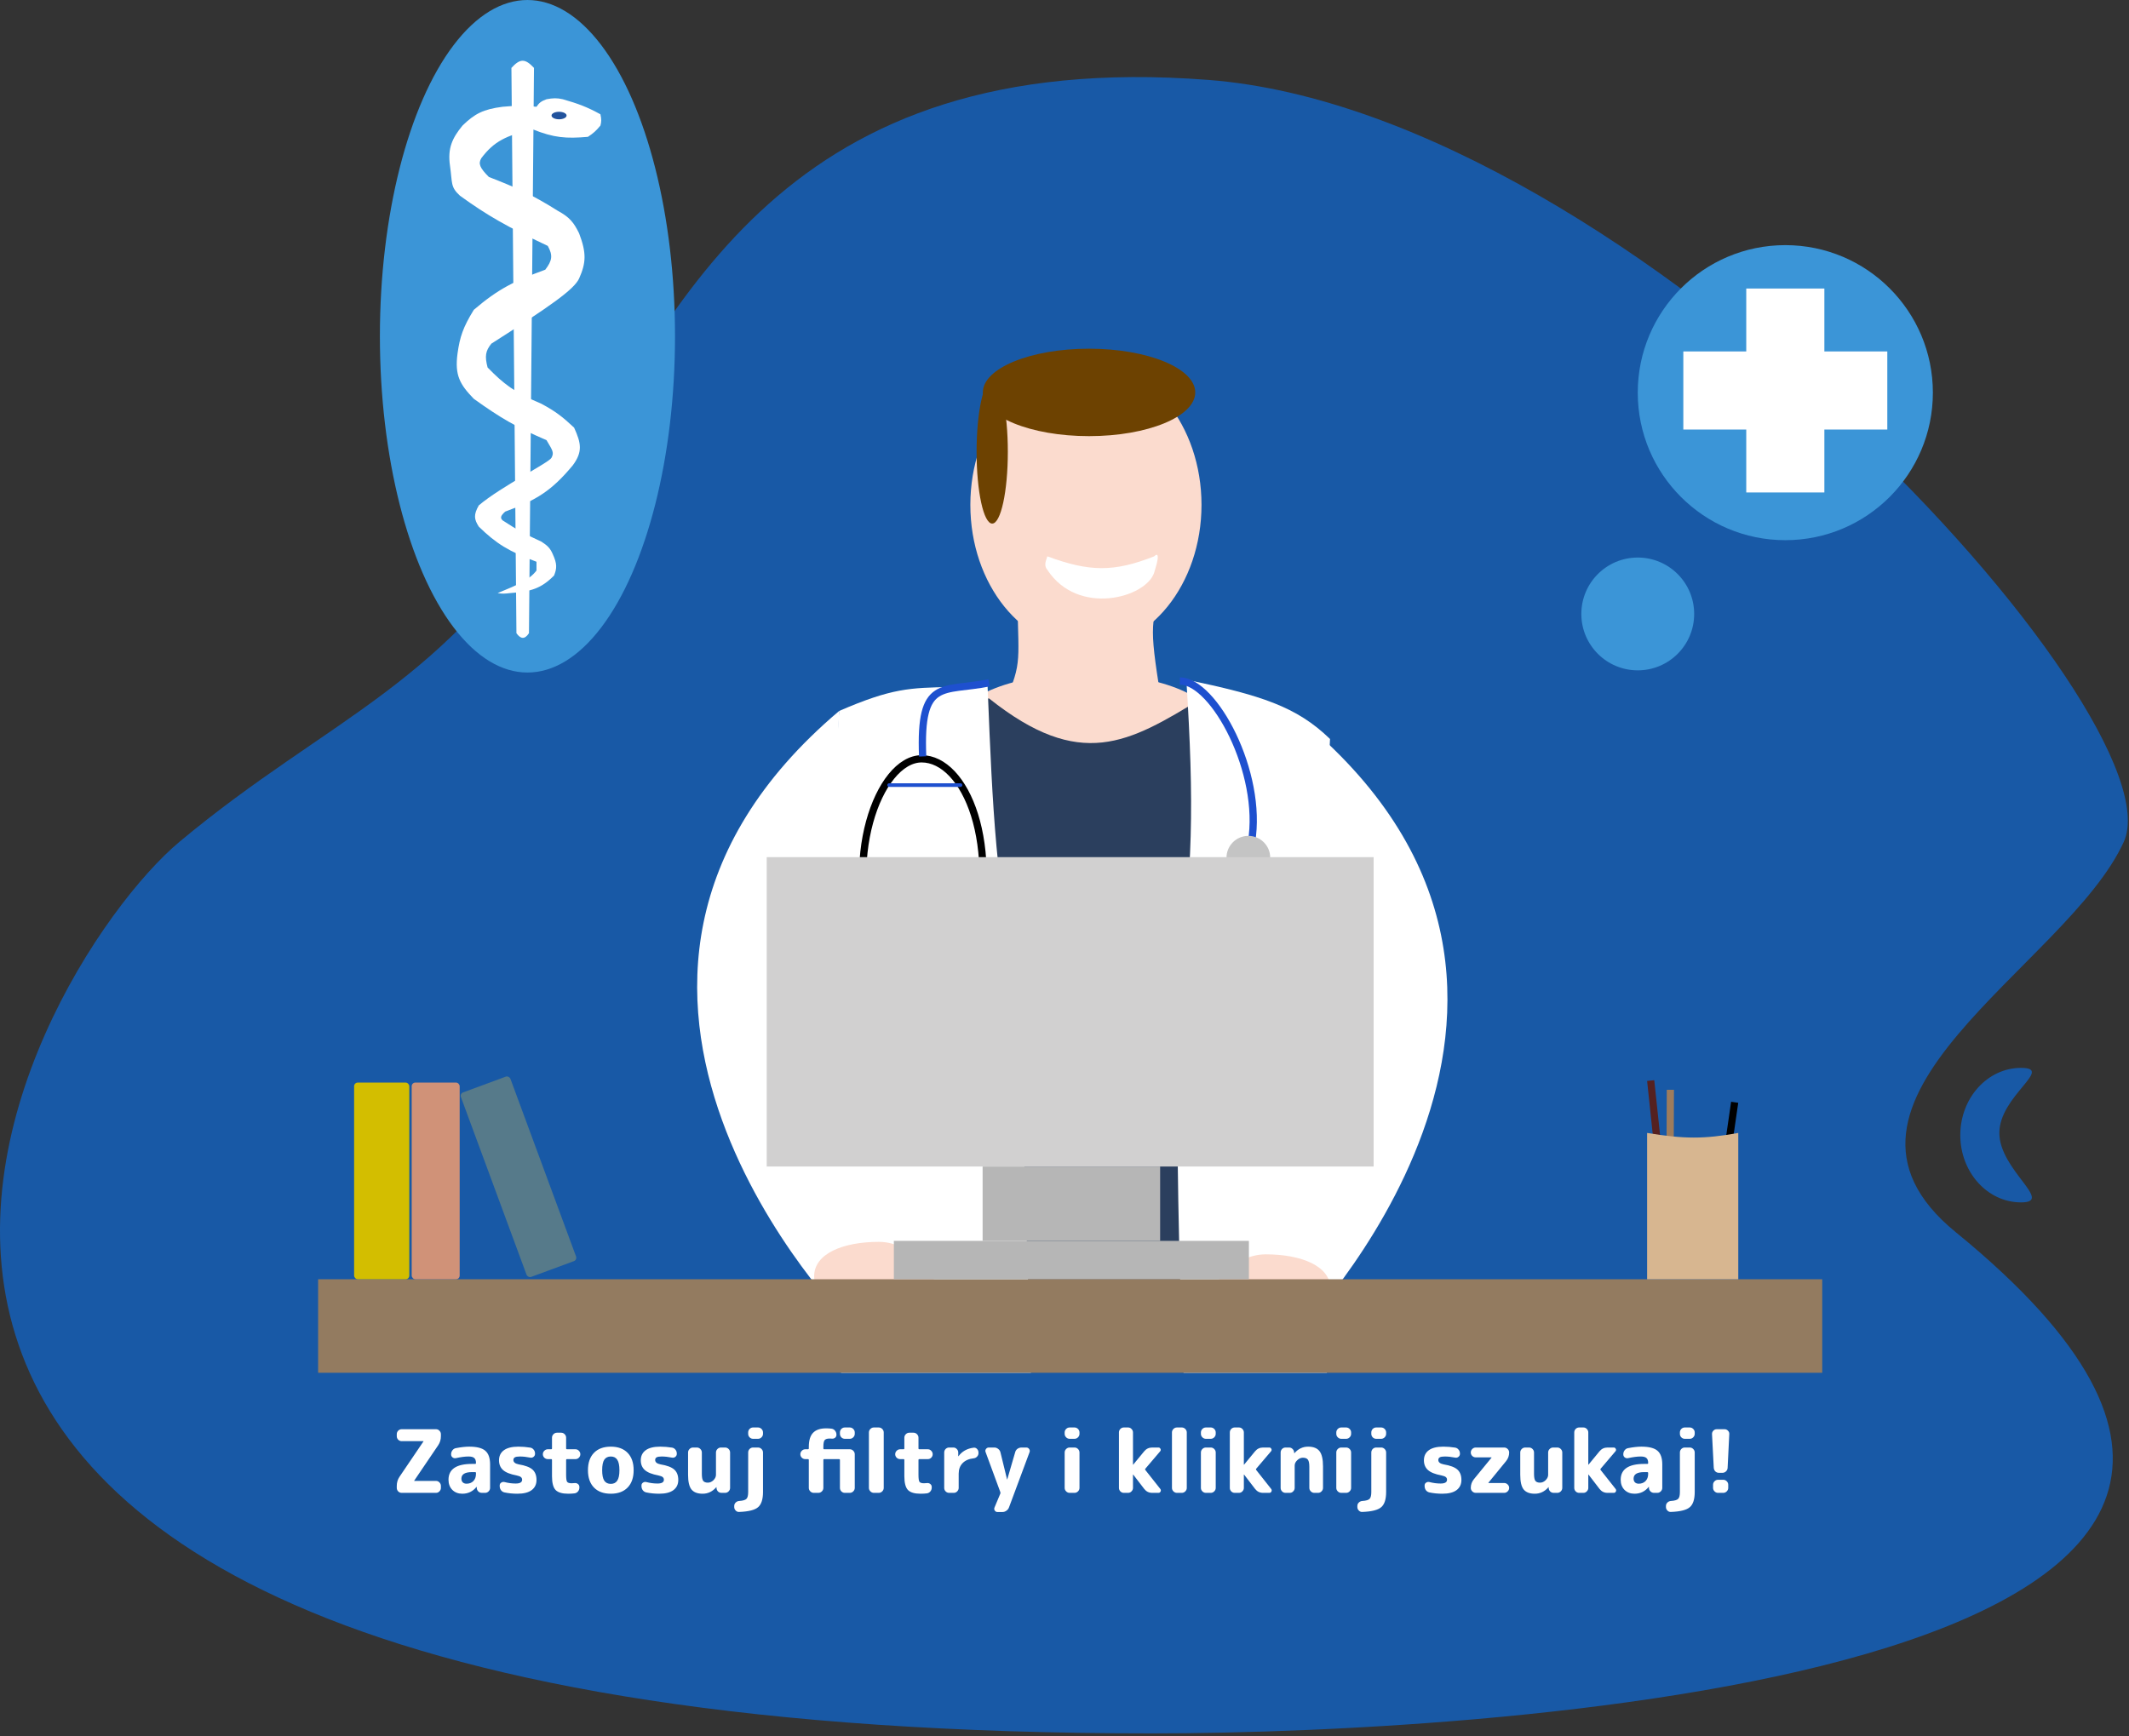 <svg width="586" height="478" viewBox="0 0 586 478" fill="none" xmlns="http://www.w3.org/2000/svg">
<rect x="0" y="0" width="586" height="478" fill="#333333" stroke="none"/>
<path d="M584.578 231.743C569.092 265.985 493.866 302.979 538.332 339.249C686.366 460.001 414.29 477.224 316.996 477.224C-118.635 477.224 7.768 266.485 49.416 231.743C91.064 197 123.063 189.001 154.564 136.5C186.065 84 215.564 13.001 332.564 22C449.564 31 600.064 197.5 584.578 231.743Z" fill="#1859A6"/>
<path d="M550.315 311.918C550.315 322.144 565.525 331.031 556.288 331.031C547.052 331.031 539.564 322.742 539.564 312.516C539.564 302.29 547.052 294 556.288 294C565.525 294 550.315 301.692 550.315 311.918Z" fill="#1859A6"/>
<ellipse cx="145.179" cy="92.578" rx="40.615" ry="92.578" fill="#3B95D7"/>
<path d="M140.766 18.693C143.155 16.083 144.518 16.052 146.978 18.694L145.597 174.326C144.393 176.17 143.255 175.884 142.146 174.326L140.766 18.693Z" fill="white"/>
<path d="M150.428 27.322C152.227 26.995 153.217 26.94 154.914 27.322C159.224 28.573 161.537 29.42 165.267 31.463C165.573 32.889 165.547 33.547 165.267 34.569C164.045 36.056 163.278 36.713 161.816 37.675C155.803 38.194 152.467 37.948 146.632 35.604C139.371 37.303 136.034 38.847 132.484 43.541C131.606 45.038 132.002 46.161 134.554 48.718C142.16 51.698 146.38 53.524 153.534 58.035C156.768 59.789 157.928 61.235 159.4 64.246C161.432 69.614 161.348 72.309 159.4 76.669C157.987 79.724 151.553 84.219 135.244 94.614C133.626 96.626 133.394 98.06 134.209 101.17C138.613 105.674 141.53 108.007 149.048 111.178C152.924 113.261 154.841 114.755 158.02 117.734C159.982 122.05 160.403 124.382 157.675 128.087C151.894 135.056 147.703 137.701 139.04 140.855C137.76 142.033 137.637 142.594 138.35 143.27C142.403 145.939 144.765 147.164 149.048 149.137C150.68 150.205 151.437 150.909 152.154 152.587C153.348 155.205 153.311 156.45 152.499 158.454C148.97 162 146.194 162.873 140.421 163.285C138.962 163.455 138.225 163.515 136.97 163.285C142.63 160.964 145.694 159.657 147.667 157.074V154.658C140.072 151.817 136.608 149.694 131.794 144.996C130.504 142.987 130.297 141.747 131.794 139.129C138.017 133.87 151.118 127.396 151.808 126.016C152.499 124.636 152.236 124.196 150.428 121.185C141.955 117.532 137.628 114.974 130.413 109.797C126.613 105.869 125.135 103.375 125.927 97.374C126.565 92.72 127.469 90.08 130.413 85.296C137.164 79.521 141.623 77.343 150.083 74.254C152.005 71.733 152.217 70.299 150.773 67.697C139.512 62.392 134.183 59.363 126.617 53.894C123.93 51.442 124.547 50.443 123.857 45.612C123.167 40.781 124.498 37.989 127.308 34.569C130.665 31.303 133.017 30.081 138.35 29.393C142.036 29.067 144.084 29.01 147.667 29.393C148.364 28.347 148.928 27.869 150.428 27.322Z" fill="white"/>
<ellipse cx="153.879" cy="31.809" rx="2.071" ry="1.035" fill="#22539D"/>
<circle cx="491.402" cy="108.103" r="40.615" fill="#3B95D7"/>
<rect x="480.65" y="79.435" width="21.502" height="56.144" fill="white"/>
<rect x="519.474" y="96.756" width="21.502" height="56.144" transform="rotate(90 519.474 96.756)" fill="white"/>
<circle cx="450.787" cy="169.026" r="15.529" fill="#3B95D7"/>
<path d="M110.555 411C110.187 411 109.867 410.864 109.595 410.592C109.339 410.32 109.211 410 109.211 409.632V409.08C109.211 408.152 109.459 407.32 109.955 406.584L116.555 396.84V396.816L116.579 396.792C116.579 396.776 116.571 396.768 116.555 396.768H110.555C110.187 396.768 109.867 396.632 109.595 396.36C109.339 396.088 109.211 395.768 109.211 395.4V394.848C109.211 394.48 109.339 394.16 109.595 393.888C109.867 393.616 110.187 393.48 110.555 393.48H120.011C120.379 393.48 120.691 393.616 120.947 393.888C121.219 394.16 121.355 394.48 121.355 394.848V395.4C121.355 396.328 121.107 397.16 120.611 397.896L114.011 407.64V407.664L113.987 407.688C113.987 407.704 113.995 407.712 114.011 407.712H120.011C120.379 407.712 120.691 407.848 120.947 408.12C121.219 408.392 121.355 408.712 121.355 409.08V409.632C121.355 410 121.219 410.32 120.947 410.592C120.691 410.864 120.379 411 120.011 411H110.555ZM129.927 405.288C127.975 405.288 126.999 405.888 126.999 407.088C126.999 407.52 127.127 407.864 127.383 408.12C127.639 408.36 127.983 408.48 128.415 408.48C129.183 408.48 129.807 408.24 130.287 407.76C130.767 407.264 131.007 406.608 131.007 405.792V405.504C131.007 405.36 130.935 405.288 130.791 405.288H129.927ZM127.239 411.24C126.135 411.24 125.223 410.888 124.503 410.184C123.799 409.464 123.447 408.536 123.447 407.4C123.447 404.488 125.607 403.032 129.927 403.032H130.791C130.935 403.032 131.007 402.968 131.007 402.84V402.72C131.007 402.112 130.847 401.672 130.527 401.4C130.223 401.128 129.703 400.992 128.967 400.992C127.991 400.992 126.823 401.144 125.463 401.448C125.127 401.512 124.823 401.44 124.551 401.232C124.295 401.024 124.167 400.752 124.167 400.416V400.368C124.167 399.968 124.287 399.608 124.527 399.288C124.783 398.952 125.103 398.752 125.487 398.688C126.895 398.416 128.111 398.28 129.135 398.28C131.231 398.28 132.711 398.656 133.575 399.408C134.455 400.16 134.895 401.408 134.895 403.152V409.632C134.895 410 134.759 410.32 134.487 410.592C134.215 410.864 133.895 411 133.527 411H132.639C132.255 411 131.927 410.872 131.655 410.616C131.383 410.344 131.239 410.016 131.223 409.632V409.368C131.223 409.352 131.215 409.344 131.199 409.344C131.167 409.344 131.151 409.352 131.151 409.368C130.143 410.616 128.839 411.24 127.239 411.24ZM142.175 406.2C140.447 405.88 139.207 405.384 138.455 404.712C137.719 404.04 137.351 403.152 137.351 402.048C137.351 400.864 137.791 399.944 138.671 399.288C139.567 398.616 140.911 398.28 142.703 398.28C143.759 398.28 144.839 398.368 145.943 398.544C146.327 398.608 146.639 398.792 146.879 399.096C147.135 399.4 147.263 399.752 147.263 400.152V400.272C147.263 400.608 147.127 400.88 146.855 401.088C146.599 401.296 146.303 401.368 145.967 401.304C144.927 401.096 143.967 400.992 143.087 400.992C142.431 400.992 141.967 401.072 141.695 401.232C141.439 401.392 141.311 401.632 141.311 401.952C141.311 402.56 141.791 402.96 142.751 403.152C144.575 403.456 145.847 403.936 146.567 404.592C147.303 405.248 147.671 406.2 147.671 407.448C147.671 408.648 147.223 409.584 146.327 410.256C145.431 410.912 144.127 411.24 142.415 411.24C141.167 411.24 139.983 411.12 138.863 410.88C138.479 410.8 138.159 410.6 137.903 410.28C137.663 409.944 137.543 409.568 137.543 409.152V408.96C137.543 408.624 137.679 408.368 137.951 408.192C138.223 408 138.527 407.944 138.863 408.024C139.903 408.296 140.927 408.432 141.935 408.432C143.119 408.432 143.711 408.088 143.711 407.4C143.711 407.08 143.599 406.832 143.375 406.656C143.167 406.48 142.767 406.328 142.175 406.2ZM150.784 401.712C150.416 401.712 150.096 401.584 149.824 401.328C149.552 401.056 149.416 400.736 149.416 400.368C149.416 400 149.552 399.68 149.824 399.408C150.096 399.136 150.416 399 150.784 399H151.744C151.872 399 151.936 398.928 151.936 398.784V395.808C151.936 395.44 152.072 395.12 152.344 394.848C152.616 394.576 152.936 394.44 153.304 394.44H154.456C154.824 394.44 155.144 394.576 155.416 394.848C155.688 395.12 155.824 395.44 155.824 395.808V398.784C155.824 398.928 155.896 399 156.04 399H158.392C158.76 399 159.072 399.136 159.328 399.408C159.6 399.68 159.736 400 159.736 400.368C159.736 400.736 159.6 401.056 159.328 401.328C159.072 401.584 158.76 401.712 158.392 401.712H156.04C155.896 401.712 155.824 401.784 155.824 401.928V406.032C155.824 407.04 155.912 407.68 156.088 407.952C156.28 408.224 156.696 408.36 157.336 408.36C157.672 408.36 157.936 408.344 158.128 408.312C158.48 408.264 158.792 408.344 159.064 408.552C159.336 408.76 159.472 409.032 159.472 409.368V409.56C159.472 409.96 159.344 410.312 159.088 410.616C158.832 410.92 158.504 411.096 158.104 411.144C157.608 411.208 157.032 411.24 156.376 411.24C154.744 411.24 153.592 410.896 152.92 410.208C152.264 409.504 151.936 408.248 151.936 406.44V401.928C151.936 401.784 151.872 401.712 151.744 401.712H150.784ZM169.896 401.88C169.512 401.288 168.92 400.992 168.12 400.992C167.32 400.992 166.72 401.288 166.32 401.88C165.936 402.472 165.744 403.432 165.744 404.76C165.744 406.088 165.936 407.048 166.32 407.64C166.72 408.232 167.32 408.528 168.12 408.528C168.92 408.528 169.512 408.232 169.896 407.64C170.296 407.048 170.496 406.088 170.496 404.76C170.496 403.432 170.296 402.472 169.896 401.88ZM172.752 409.536C171.648 410.672 170.104 411.24 168.12 411.24C166.136 411.24 164.592 410.672 163.488 409.536C162.384 408.4 161.832 406.808 161.832 404.76C161.832 402.712 162.384 401.12 163.488 399.984C164.592 398.848 166.136 398.28 168.12 398.28C170.104 398.28 171.648 398.848 172.752 399.984C173.856 401.12 174.408 402.712 174.408 404.76C174.408 406.808 173.856 408.4 172.752 409.536ZM181.198 406.2C179.47 405.88 178.23 405.384 177.478 404.712C176.742 404.04 176.374 403.152 176.374 402.048C176.374 400.864 176.814 399.944 177.694 399.288C178.59 398.616 179.934 398.28 181.726 398.28C182.782 398.28 183.862 398.368 184.966 398.544C185.35 398.608 185.662 398.792 185.902 399.096C186.158 399.4 186.286 399.752 186.286 400.152V400.272C186.286 400.608 186.15 400.88 185.878 401.088C185.622 401.296 185.326 401.368 184.99 401.304C183.95 401.096 182.99 400.992 182.11 400.992C181.454 400.992 180.99 401.072 180.718 401.232C180.462 401.392 180.334 401.632 180.334 401.952C180.334 402.56 180.814 402.96 181.774 403.152C183.598 403.456 184.87 403.936 185.59 404.592C186.326 405.248 186.694 406.2 186.694 407.448C186.694 408.648 186.246 409.584 185.35 410.256C184.454 410.912 183.15 411.24 181.438 411.24C180.19 411.24 179.006 411.12 177.886 410.88C177.502 410.8 177.182 410.6 176.926 410.28C176.686 409.944 176.566 409.568 176.566 409.152V408.96C176.566 408.624 176.702 408.368 176.974 408.192C177.246 408 177.55 407.944 177.886 408.024C178.926 408.296 179.95 408.432 180.958 408.432C182.142 408.432 182.734 408.088 182.734 407.4C182.734 407.08 182.622 406.832 182.398 406.656C182.19 406.48 181.79 406.328 181.198 406.2ZM193.396 411.24C191.988 411.24 190.964 410.848 190.324 410.064C189.7 409.28 189.388 407.936 189.388 406.032V399.888C189.388 399.52 189.524 399.2 189.796 398.928C190.068 398.656 190.388 398.52 190.756 398.52H191.812C192.18 398.52 192.5 398.656 192.772 398.928C193.044 399.2 193.18 399.52 193.18 399.888V405.768C193.18 406.696 193.3 407.336 193.54 407.688C193.796 408.024 194.228 408.192 194.836 408.192C195.396 408.192 195.908 407.968 196.372 407.52C196.836 407.056 197.068 406.56 197.068 406.032V399.888C197.068 399.52 197.204 399.2 197.476 398.928C197.748 398.656 198.068 398.52 198.436 398.52H199.588C199.956 398.52 200.276 398.656 200.548 398.928C200.82 399.2 200.956 399.52 200.956 399.888V409.632C200.956 410 200.82 410.32 200.548 410.592C200.276 410.864 199.956 411 199.588 411H198.604C198.22 411 197.892 410.872 197.62 410.616C197.364 410.344 197.228 410.016 197.212 409.632V409.44C197.212 409.424 197.204 409.416 197.188 409.416L197.14 409.464C196.1 410.648 194.852 411.24 193.396 411.24ZM203.437 416.256C203.069 416.272 202.757 416.144 202.501 415.872C202.229 415.6 202.093 415.28 202.093 414.912V414.624C202.093 414.24 202.229 413.92 202.501 413.664C202.757 413.408 203.077 413.264 203.461 413.232C204.501 413.168 205.173 412.968 205.477 412.632C205.781 412.312 205.933 411.688 205.933 410.76V399.888C205.933 399.52 206.061 399.2 206.317 398.928C206.589 398.656 206.909 398.52 207.277 398.52H208.645C209.013 398.52 209.333 398.656 209.605 398.928C209.877 399.2 210.013 399.52 210.013 399.888V410.76C210.013 412.776 209.565 414.168 208.669 414.936C207.789 415.72 206.045 416.16 203.437 416.256ZM208.645 393C209.013 393 209.333 393.136 209.605 393.408C209.877 393.68 210.013 394 210.013 394.368V394.752C210.013 395.12 209.877 395.44 209.605 395.712C209.333 395.984 209.013 396.12 208.645 396.12H207.277C206.909 396.12 206.589 395.984 206.317 395.712C206.061 395.44 205.933 395.12 205.933 394.752V394.368C205.933 394 206.061 393.68 206.317 393.408C206.589 393.136 206.909 393 207.277 393H208.645ZM232.533 393H233.901C234.269 393 234.589 393.136 234.861 393.408C235.133 393.68 235.269 394 235.269 394.368V394.752C235.269 395.12 235.133 395.44 234.861 395.712C234.589 395.984 234.269 396.12 233.901 396.12H232.533C232.165 396.12 231.845 395.984 231.573 395.712C231.317 395.44 231.189 395.12 231.189 394.752V394.368C231.189 394 231.317 393.68 231.573 393.408C231.845 393.136 232.165 393 232.533 393ZM221.661 401.712C221.293 401.712 220.973 401.584 220.701 401.328C220.429 401.056 220.293 400.736 220.293 400.368C220.293 400 220.429 399.68 220.701 399.408C220.973 399.136 221.293 399 221.661 399H222.405C222.549 399 222.621 398.928 222.621 398.784V398.352C222.621 396.592 223.005 395.304 223.773 394.488C224.557 393.656 225.757 393.24 227.373 393.24C227.949 393.24 228.453 393.272 228.885 393.336C229.269 393.384 229.589 393.568 229.845 393.888C230.101 394.208 230.229 394.568 230.229 394.968V395.04C230.229 395.376 230.093 395.648 229.821 395.856C229.549 396.048 229.245 396.12 228.909 396.072C228.781 396.056 228.589 396.048 228.333 396.048C227.661 396.048 227.205 396.2 226.965 396.504C226.741 396.808 226.629 397.416 226.629 398.328V398.784C226.629 398.928 226.693 399 226.821 399H233.901C234.269 399 234.589 399.136 234.861 399.408C235.133 399.68 235.269 400 235.269 400.368V409.632C235.269 410 235.133 410.32 234.861 410.592C234.589 410.864 234.269 411 233.901 411H232.533C232.165 411 231.845 410.864 231.573 410.592C231.317 410.32 231.189 410 231.189 409.632V401.928C231.189 401.784 231.117 401.712 230.973 401.712H226.821C226.693 401.712 226.629 401.784 226.629 401.928V409.632C226.629 410 226.493 410.32 226.221 410.592C225.949 410.864 225.629 411 225.261 411H223.989C223.621 411 223.301 410.864 223.029 410.592C222.757 410.32 222.621 410 222.621 409.632V401.928C222.621 401.784 222.549 401.712 222.405 401.712H221.661ZM240.531 411C240.163 411 239.843 410.864 239.571 410.592C239.299 410.32 239.163 410 239.163 409.632V394.368C239.163 394 239.299 393.68 239.571 393.408C239.843 393.136 240.163 393 240.531 393H241.875C242.243 393 242.563 393.136 242.835 393.408C243.107 393.68 243.243 394 243.243 394.368V409.632C243.243 410 243.107 410.32 242.835 410.592C242.563 410.864 242.243 411 241.875 411H240.531ZM247.768 401.712C247.4 401.712 247.08 401.584 246.808 401.328C246.536 401.056 246.4 400.736 246.4 400.368C246.4 400 246.536 399.68 246.808 399.408C247.08 399.136 247.4 399 247.768 399H248.728C248.856 399 248.92 398.928 248.92 398.784V395.808C248.92 395.44 249.056 395.12 249.328 394.848C249.6 394.576 249.92 394.44 250.288 394.44H251.44C251.808 394.44 252.128 394.576 252.4 394.848C252.672 395.12 252.808 395.44 252.808 395.808V398.784C252.808 398.928 252.88 399 253.024 399H255.376C255.744 399 256.056 399.136 256.312 399.408C256.584 399.68 256.72 400 256.72 400.368C256.72 400.736 256.584 401.056 256.312 401.328C256.056 401.584 255.744 401.712 255.376 401.712H253.024C252.88 401.712 252.808 401.784 252.808 401.928V406.032C252.808 407.04 252.896 407.68 253.072 407.952C253.264 408.224 253.68 408.36 254.32 408.36C254.656 408.36 254.92 408.344 255.112 408.312C255.464 408.264 255.776 408.344 256.048 408.552C256.32 408.76 256.456 409.032 256.456 409.368V409.56C256.456 409.96 256.328 410.312 256.072 410.616C255.816 410.92 255.488 411.096 255.088 411.144C254.592 411.208 254.016 411.24 253.36 411.24C251.728 411.24 250.576 410.896 249.904 410.208C249.248 409.504 248.92 408.248 248.92 406.44V401.928C248.92 401.784 248.856 401.712 248.728 401.712H247.768ZM261.235 411C260.867 411 260.547 410.864 260.275 410.592C260.019 410.32 259.891 410 259.891 409.632V399.888C259.891 399.52 260.019 399.2 260.275 398.928C260.547 398.656 260.867 398.52 261.235 398.52H262.411C262.779 398.52 263.091 398.656 263.347 398.928C263.619 399.2 263.755 399.52 263.755 399.888V400.896C263.755 400.912 263.763 400.92 263.779 400.92C263.811 400.92 263.827 400.912 263.827 400.896C264.819 399.568 266.203 398.792 267.979 398.568C268.347 398.52 268.659 398.632 268.915 398.904C269.187 399.176 269.323 399.504 269.323 399.888V400.08C269.323 400.448 269.187 400.768 268.915 401.04C268.659 401.312 268.339 401.464 267.955 401.496C266.659 401.64 265.651 402.088 264.931 402.84C264.227 403.576 263.875 404.536 263.875 405.72V409.632C263.875 410 263.739 410.32 263.467 410.592C263.211 410.864 262.899 411 262.531 411H261.235ZM275.344 410.808L271.288 399.792C271.16 399.488 271.192 399.2 271.384 398.928C271.576 398.656 271.84 398.52 272.176 398.52H273.688C274.072 398.52 274.424 398.648 274.744 398.904C275.064 399.144 275.272 399.456 275.368 399.84L277.192 407.304C277.192 407.32 277.2 407.328 277.216 407.328C277.232 407.328 277.24 407.32 277.24 407.304L279.424 399.816C279.52 399.432 279.728 399.12 280.048 398.88C280.384 398.64 280.76 398.52 281.176 398.52H282.496C282.816 398.52 283.072 398.656 283.264 398.928C283.456 399.2 283.496 399.488 283.384 399.792L277.72 415.008C277.576 415.392 277.336 415.696 277 415.92C276.664 416.16 276.296 416.28 275.896 416.28H274.576C274.24 416.28 273.984 416.144 273.808 415.872C273.632 415.616 273.608 415.336 273.736 415.032L275.344 411.192C275.36 411.128 275.368 411.064 275.368 411C275.368 410.936 275.36 410.872 275.344 410.808ZM294.413 411C294.045 411 293.725 410.864 293.453 410.592C293.181 410.32 293.045 410 293.045 409.632V399.888C293.045 399.52 293.181 399.2 293.453 398.928C293.725 398.656 294.045 398.52 294.413 398.52H295.757C296.125 398.52 296.445 398.656 296.717 398.928C296.989 399.2 297.125 399.52 297.125 399.888V409.632C297.125 410 296.989 410.32 296.717 410.592C296.445 410.864 296.125 411 295.757 411H294.413ZM294.413 396.12C294.045 396.12 293.725 395.984 293.453 395.712C293.181 395.44 293.045 395.12 293.045 394.752V394.368C293.045 394 293.181 393.68 293.453 393.408C293.725 393.136 294.045 393 294.413 393H295.757C296.125 393 296.445 393.136 296.717 393.408C296.989 393.68 297.125 394 297.125 394.368V394.752C297.125 395.12 296.989 395.44 296.717 395.712C296.445 395.984 296.125 396.12 295.757 396.12H294.413ZM309.331 411C308.963 411 308.643 410.864 308.371 410.592C308.115 410.32 307.987 410 307.987 409.632V394.368C307.987 394 308.115 393.68 308.371 393.408C308.643 393.136 308.963 393 309.331 393H310.507C310.875 393 311.187 393.136 311.443 393.408C311.715 393.68 311.851 394 311.851 394.368V403.224C311.851 403.24 311.859 403.248 311.875 403.248L311.923 403.224L314.923 399.576C315.499 398.872 316.235 398.52 317.131 398.52H318.859C319.115 398.52 319.299 398.64 319.411 398.88C319.539 399.12 319.515 399.344 319.339 399.552L315.235 404.376C315.155 404.472 315.155 404.576 315.235 404.688L319.387 409.944C319.547 410.168 319.563 410.4 319.435 410.64C319.323 410.88 319.131 411 318.859 411H317.131C316.235 411 315.507 410.64 314.947 409.92L311.923 405.984C311.907 405.968 311.891 405.96 311.875 405.96C311.859 405.96 311.851 405.968 311.851 405.984V409.632C311.851 410 311.715 410.32 311.443 410.592C311.187 410.864 310.875 411 310.507 411H309.331ZM323.945 411C323.577 411 323.257 410.864 322.985 410.592C322.713 410.32 322.577 410 322.577 409.632V394.368C322.577 394 322.713 393.68 322.985 393.408C323.257 393.136 323.577 393 323.945 393H325.289C325.657 393 325.977 393.136 326.249 393.408C326.521 393.68 326.657 394 326.657 394.368V409.632C326.657 410 326.521 410.32 326.249 410.592C325.977 410.864 325.657 411 325.289 411H323.945ZM331.913 411C331.545 411 331.225 410.864 330.953 410.592C330.681 410.32 330.545 410 330.545 409.632V399.888C330.545 399.52 330.681 399.2 330.953 398.928C331.225 398.656 331.545 398.52 331.913 398.52H333.257C333.625 398.52 333.945 398.656 334.217 398.928C334.489 399.2 334.625 399.52 334.625 399.888V409.632C334.625 410 334.489 410.32 334.217 410.592C333.945 410.864 333.625 411 333.257 411H331.913ZM331.913 396.12C331.545 396.12 331.225 395.984 330.953 395.712C330.681 395.44 330.545 395.12 330.545 394.752V394.368C330.545 394 330.681 393.68 330.953 393.408C331.225 393.136 331.545 393 331.913 393H333.257C333.625 393 333.945 393.136 334.217 393.408C334.489 393.68 334.625 394 334.625 394.368V394.752C334.625 395.12 334.489 395.44 334.217 395.712C333.945 395.984 333.625 396.12 333.257 396.12H331.913ZM339.847 411C339.479 411 339.159 410.864 338.887 410.592C338.631 410.32 338.503 410 338.503 409.632V394.368C338.503 394 338.631 393.68 338.887 393.408C339.159 393.136 339.479 393 339.847 393H341.023C341.391 393 341.703 393.136 341.959 393.408C342.231 393.68 342.367 394 342.367 394.368V403.224C342.367 403.24 342.375 403.248 342.391 403.248L342.439 403.224L345.439 399.576C346.015 398.872 346.751 398.52 347.647 398.52H349.375C349.631 398.52 349.815 398.64 349.927 398.88C350.055 399.12 350.031 399.344 349.855 399.552L345.751 404.376C345.671 404.472 345.671 404.576 345.751 404.688L349.903 409.944C350.063 410.168 350.079 410.4 349.951 410.64C349.839 410.88 349.647 411 349.375 411H347.647C346.751 411 346.023 410.64 345.463 409.92L342.439 405.984C342.423 405.968 342.407 405.96 342.391 405.96C342.375 405.96 342.367 405.968 342.367 405.984V409.632C342.367 410 342.231 410.32 341.959 410.592C341.703 410.864 341.391 411 341.023 411H339.847ZM353.836 411C353.468 411 353.148 410.864 352.876 410.592C352.62 410.32 352.492 410 352.492 409.632V399.888C352.492 399.52 352.62 399.2 352.876 398.928C353.148 398.656 353.468 398.52 353.836 398.52H354.82C355.204 398.52 355.524 398.656 355.78 398.928C356.052 399.184 356.196 399.504 356.212 399.888L356.236 400.08C356.236 400.096 356.244 400.104 356.26 400.104L356.308 400.056C357.348 398.872 358.596 398.28 360.052 398.28C361.508 398.28 362.556 398.696 363.196 399.528C363.836 400.344 364.156 401.744 364.156 403.728V409.632C364.156 410 364.02 410.32 363.748 410.592C363.492 410.864 363.18 411 362.812 411H361.756C361.388 411 361.068 410.864 360.796 410.592C360.524 410.32 360.388 410 360.388 409.632V403.848C360.388 402.888 360.26 402.232 360.004 401.88C359.748 401.512 359.284 401.328 358.612 401.328C358.052 401.328 357.532 401.56 357.052 402.024C356.588 402.472 356.356 402.96 356.356 403.488V409.632C356.356 410 356.22 410.32 355.948 410.592C355.692 410.864 355.38 411 355.012 411H353.836ZM369.179 411C368.811 411 368.491 410.864 368.219 410.592C367.947 410.32 367.811 410 367.811 409.632V399.888C367.811 399.52 367.947 399.2 368.219 398.928C368.491 398.656 368.811 398.52 369.179 398.52H370.523C370.891 398.52 371.211 398.656 371.483 398.928C371.755 399.2 371.891 399.52 371.891 399.888V409.632C371.891 410 371.755 410.32 371.483 410.592C371.211 410.864 370.891 411 370.523 411H369.179ZM369.179 396.12C368.811 396.12 368.491 395.984 368.219 395.712C367.947 395.44 367.811 395.12 367.811 394.752V394.368C367.811 394 367.947 393.68 368.219 393.408C368.491 393.136 368.811 393 369.179 393H370.523C370.891 393 371.211 393.136 371.483 393.408C371.755 393.68 371.891 394 371.891 394.368V394.752C371.891 395.12 371.755 395.44 371.483 395.712C371.211 395.984 370.891 396.12 370.523 396.12H369.179ZM374.952 416.256C374.584 416.272 374.272 416.144 374.016 415.872C373.744 415.6 373.608 415.28 373.608 414.912V414.624C373.608 414.24 373.744 413.92 374.016 413.664C374.272 413.408 374.592 413.264 374.976 413.232C376.016 413.168 376.688 412.968 376.992 412.632C377.296 412.312 377.448 411.688 377.448 410.76V399.888C377.448 399.52 377.576 399.2 377.832 398.928C378.104 398.656 378.424 398.52 378.792 398.52H380.16C380.528 398.52 380.848 398.656 381.12 398.928C381.392 399.2 381.528 399.52 381.528 399.888V410.76C381.528 412.776 381.08 414.168 380.184 414.936C379.304 415.72 377.56 416.16 374.952 416.256ZM380.16 393C380.528 393 380.848 393.136 381.12 393.408C381.392 393.68 381.528 394 381.528 394.368V394.752C381.528 395.12 381.392 395.44 381.12 395.712C380.848 395.984 380.528 396.12 380.16 396.12H378.792C378.424 396.12 378.104 395.984 377.832 395.712C377.576 395.44 377.448 395.12 377.448 394.752V394.368C377.448 394 377.576 393.68 377.832 393.408C378.104 393.136 378.424 393 378.792 393H380.16ZM396.753 406.2C395.025 405.88 393.785 405.384 393.033 404.712C392.297 404.04 391.929 403.152 391.929 402.048C391.929 400.864 392.369 399.944 393.249 399.288C394.145 398.616 395.489 398.28 397.281 398.28C398.337 398.28 399.417 398.368 400.521 398.544C400.905 398.608 401.217 398.792 401.457 399.096C401.713 399.4 401.841 399.752 401.841 400.152V400.272C401.841 400.608 401.705 400.88 401.433 401.088C401.177 401.296 400.881 401.368 400.545 401.304C399.505 401.096 398.545 400.992 397.665 400.992C397.009 400.992 396.545 401.072 396.273 401.232C396.017 401.392 395.889 401.632 395.889 401.952C395.889 402.56 396.369 402.96 397.329 403.152C399.153 403.456 400.425 403.936 401.145 404.592C401.881 405.248 402.249 406.2 402.249 407.448C402.249 408.648 401.801 409.584 400.905 410.256C400.009 410.912 398.705 411.24 396.993 411.24C395.745 411.24 394.561 411.12 393.441 410.88C393.057 410.8 392.737 410.6 392.481 410.28C392.241 409.944 392.121 409.568 392.121 409.152V408.96C392.121 408.624 392.257 408.368 392.529 408.192C392.801 408 393.105 407.944 393.441 408.024C394.481 408.296 395.505 408.432 396.513 408.432C397.697 408.432 398.289 408.088 398.289 407.4C398.289 407.08 398.177 406.832 397.953 406.656C397.745 406.48 397.345 406.328 396.753 406.2ZM405.692 407.232L410.54 401.304V401.256C410.54 401.24 410.532 401.232 410.516 401.232H406.196C405.828 401.232 405.508 401.104 405.236 400.848C404.964 400.576 404.828 400.256 404.828 399.888C404.828 399.52 404.964 399.2 405.236 398.928C405.508 398.656 405.828 398.52 406.196 398.52H414.02C414.388 398.52 414.708 398.656 414.98 398.928C415.252 399.2 415.388 399.52 415.388 399.888C415.388 400.784 415.1 401.584 414.524 402.288L409.676 408.216V408.264C409.676 408.28 409.684 408.288 409.7 408.288H414.02C414.388 408.288 414.708 408.424 414.98 408.696C415.252 408.952 415.388 409.264 415.388 409.632C415.388 410 415.252 410.32 414.98 410.592C414.708 410.864 414.388 411 414.02 411H406.196C405.828 411 405.508 410.864 405.236 410.592C404.964 410.32 404.828 410 404.828 409.632C404.828 408.736 405.116 407.936 405.692 407.232ZM422.451 411.24C421.043 411.24 420.019 410.848 419.379 410.064C418.755 409.28 418.443 407.936 418.443 406.032V399.888C418.443 399.52 418.579 399.2 418.851 398.928C419.123 398.656 419.443 398.52 419.811 398.52H420.867C421.235 398.52 421.555 398.656 421.827 398.928C422.099 399.2 422.235 399.52 422.235 399.888V405.768C422.235 406.696 422.355 407.336 422.595 407.688C422.851 408.024 423.283 408.192 423.891 408.192C424.451 408.192 424.963 407.968 425.427 407.52C425.891 407.056 426.123 406.56 426.123 406.032V399.888C426.123 399.52 426.259 399.2 426.531 398.928C426.803 398.656 427.123 398.52 427.491 398.52H428.643C429.011 398.52 429.331 398.656 429.603 398.928C429.875 399.2 430.011 399.52 430.011 399.888V409.632C430.011 410 429.875 410.32 429.603 410.592C429.331 410.864 429.011 411 428.643 411H427.659C427.275 411 426.947 410.872 426.675 410.616C426.419 410.344 426.283 410.016 426.267 409.632V409.44C426.267 409.424 426.259 409.416 426.243 409.416L426.195 409.464C425.155 410.648 423.907 411.24 422.451 411.24ZM434.652 411C434.284 411 433.964 410.864 433.692 410.592C433.436 410.32 433.308 410 433.308 409.632V394.368C433.308 394 433.436 393.68 433.692 393.408C433.964 393.136 434.284 393 434.652 393H435.828C436.196 393 436.508 393.136 436.764 393.408C437.036 393.68 437.172 394 437.172 394.368V403.224C437.172 403.24 437.18 403.248 437.196 403.248L437.244 403.224L440.244 399.576C440.82 398.872 441.556 398.52 442.452 398.52H444.18C444.436 398.52 444.62 398.64 444.732 398.88C444.86 399.12 444.836 399.344 444.66 399.552L440.556 404.376C440.476 404.472 440.476 404.576 440.556 404.688L444.708 409.944C444.868 410.168 444.884 410.4 444.756 410.64C444.644 410.88 444.452 411 444.18 411H442.452C441.556 411 440.828 410.64 440.268 409.92L437.244 405.984C437.228 405.968 437.212 405.96 437.196 405.96C437.18 405.96 437.172 405.968 437.172 405.984V409.632C437.172 410 437.036 410.32 436.764 410.592C436.508 410.864 436.196 411 435.828 411H434.652ZM452.568 405.288C450.616 405.288 449.64 405.888 449.64 407.088C449.64 407.52 449.768 407.864 450.024 408.12C450.28 408.36 450.624 408.48 451.056 408.48C451.824 408.48 452.448 408.24 452.928 407.76C453.408 407.264 453.648 406.608 453.648 405.792V405.504C453.648 405.36 453.576 405.288 453.432 405.288H452.568ZM449.88 411.24C448.776 411.24 447.864 410.888 447.144 410.184C446.44 409.464 446.088 408.536 446.088 407.4C446.088 404.488 448.248 403.032 452.568 403.032H453.432C453.576 403.032 453.648 402.968 453.648 402.84V402.72C453.648 402.112 453.488 401.672 453.168 401.4C452.864 401.128 452.344 400.992 451.608 400.992C450.632 400.992 449.464 401.144 448.104 401.448C447.768 401.512 447.464 401.44 447.192 401.232C446.936 401.024 446.808 400.752 446.808 400.416V400.368C446.808 399.968 446.928 399.608 447.168 399.288C447.424 398.952 447.744 398.752 448.128 398.688C449.536 398.416 450.752 398.28 451.776 398.28C453.872 398.28 455.352 398.656 456.216 399.408C457.096 400.16 457.536 401.408 457.536 403.152V409.632C457.536 410 457.4 410.32 457.128 410.592C456.856 410.864 456.536 411 456.168 411H455.28C454.896 411 454.568 410.872 454.296 410.616C454.024 410.344 453.88 410.016 453.864 409.632V409.368C453.864 409.352 453.856 409.344 453.84 409.344C453.808 409.344 453.792 409.352 453.792 409.368C452.784 410.616 451.48 411.24 449.88 411.24ZM459.89 416.256C459.522 416.272 459.21 416.144 458.954 415.872C458.682 415.6 458.546 415.28 458.546 414.912V414.624C458.546 414.24 458.682 413.92 458.954 413.664C459.21 413.408 459.53 413.264 459.914 413.232C460.954 413.168 461.626 412.968 461.93 412.632C462.234 412.312 462.386 411.688 462.386 410.76V399.888C462.386 399.52 462.514 399.2 462.77 398.928C463.042 398.656 463.362 398.52 463.73 398.52H465.098C465.466 398.52 465.786 398.656 466.058 398.928C466.33 399.2 466.466 399.52 466.466 399.888V410.76C466.466 412.776 466.018 414.168 465.122 414.936C464.242 415.72 462.498 416.16 459.89 416.256ZM465.098 393C465.466 393 465.786 393.136 466.058 393.408C466.33 393.68 466.466 394 466.466 394.368V394.752C466.466 395.12 466.33 395.44 466.058 395.712C465.786 395.984 465.466 396.12 465.098 396.12H463.73C463.362 396.12 463.042 395.984 462.77 395.712C462.514 395.44 462.386 395.12 462.386 394.752V394.368C462.386 394 462.514 393.68 462.77 393.408C463.042 393.136 463.362 393 463.73 393H465.098ZM473.122 405.48C472.738 405.48 472.41 405.352 472.138 405.096C471.882 404.824 471.738 404.496 471.706 404.112L471.226 394.848C471.21 394.48 471.33 394.16 471.586 393.888C471.842 393.616 472.154 393.48 472.522 393.48H474.682C475.05 393.48 475.362 393.616 475.618 393.888C475.89 394.16 476.01 394.48 475.978 394.848L475.522 404.112C475.506 404.496 475.354 404.824 475.066 405.096C474.794 405.352 474.466 405.48 474.082 405.48H473.122ZM474.322 407.4C474.69 407.4 475.01 407.536 475.282 407.808C475.554 408.08 475.69 408.4 475.69 408.768V409.632C475.69 410 475.554 410.32 475.282 410.592C475.01 410.864 474.69 411 474.322 411H472.882C472.514 411 472.194 410.864 471.922 410.592C471.65 410.32 471.514 410 471.514 409.632V408.768C471.514 408.4 471.65 408.08 471.922 407.808C472.194 407.536 472.514 407.4 472.882 407.4H474.322Z" fill="white"/>
<path d="M279.98 157.904H320.39C316.951 172.521 316.091 170.801 319.53 192.296L277.401 191.436C281.7 181.118 279.981 181.118 279.98 157.904Z" fill="#FBDBCE"/>
<ellipse cx="298.897" cy="199.174" rx="35.251" ry="13.757" fill="#FBDBCE"/>
<rect x="270.523" y="347.057" width="61.904" height="10.317" fill="#5A4336"/>
<path d="M258.487 192.296H272.243C297.356 212.303 310.654 204.583 330.709 192.296H342.746V347.057H258.487V192.296Z" fill="#2B3F5E"/>
<path fill-rule="evenodd" clip-rule="evenodd" d="M366.084 203.455C356.849 194.474 346.998 191.397 326.534 187.119C328.687 221.224 328.423 239.785 323.954 271.378C323.878 318.816 324.413 346.698 325.768 377.942H365.218C362.395 320.886 362.419 277.377 366.084 203.455Z" fill="white"/>
<path d="M230.973 195.735L229.255 242.164C208.619 282.574 233.552 323.843 267.084 364.253C275.446 374.33 233.552 364.253 233.552 364.253C233.552 364.253 141.556 271.396 230.973 195.735Z" fill="white"/>
<path fill-rule="evenodd" clip-rule="evenodd" d="M261.647 189.146C250.449 189.351 245.496 189.441 230.973 195.735C226.968 252.578 228.451 286.949 229.941 321.485C230.706 339.236 231.474 357.03 231.499 377.942H283.76L283.653 374.575C282.576 340.569 281.741 314.194 280.388 271.396C274.133 245.355 273.176 221.917 271.897 190.59C271.874 190.015 271.85 189.437 271.827 188.856C267.838 189.033 264.535 189.093 261.647 189.146Z" fill="white"/>
<path d="M259.112 359.094C259.112 365.267 252.122 362.533 242.151 362.533C232.179 362.533 224.095 357.529 224.095 351.356C224.095 345.183 231.944 341.898 241.916 341.898C251.888 341.898 259.112 352.921 259.112 359.094Z" fill="#FBDBCE"/>
<path d="M227.534 357.374C240.301 359.762 249.162 359.681 261.926 357.374V367.936C249.554 369.813 244.159 369.745 230.973 367.691L227.534 357.374Z" fill="#F2F2F2"/>
<path d="M359.325 199.175L361.043 245.603C381.68 286.013 360.801 322.984 327.269 363.394C318.907 373.471 356.746 367.692 356.746 367.692C356.746 367.692 448.742 274.836 359.325 199.175Z" fill="white"/>
<path d="M331.187 362.533C331.187 368.706 338.176 365.972 348.148 365.972C358.119 365.972 366.203 360.968 366.203 354.795C366.203 348.622 358.354 345.337 348.382 345.337C338.411 345.337 331.187 356.36 331.187 362.533Z" fill="#FBDBCE"/>
<path d="M362.764 360.813C349.997 363.202 341.136 363.121 328.372 360.813V371.376C340.744 373.253 346.139 373.184 359.325 371.131L362.764 360.813Z" fill="#F2F2F2"/>
<ellipse cx="298.897" cy="138.99" rx="31.812" ry="39.55" fill="#FBDBCE"/>
<ellipse cx="299.756" cy="108.037" rx="29.233" ry="12.037" fill="#6D4201"/>
<ellipse cx="273.103" cy="124.373" rx="4.299" ry="19.775" fill="#6D4201"/>
<path d="M288.28 153.166C299.9 157.462 306.596 157.535 317.691 153.166C317.691 153.166 319.895 150.718 317.691 157.629C315.487 164.539 296.745 169.793 288.28 156.885C287.468 155.904 287.598 155.012 288.28 153.166Z" fill="white"/>
<path d="M267.445 263.076C276.043 232.123 265.559 208.909 253.688 208.909C241.817 208.909 231.335 237.282 241.652 263.076" stroke="black" stroke-width="2"/>
<circle cx="242.512" cy="263.075" r="1.72" fill="#C4C4C4"/>
<circle cx="266.585" cy="263.075" r="1.72" fill="#C4C4C4"/>
<line x1="244.731" y1="216.146" x2="264.366" y2="216.146" stroke="#1E50CF" stroke-linecap="round"/>
<path d="M253.957 208.249C253.082 186.546 259.364 190.577 272.243 187.997" stroke="#1E50CF" stroke-width="2"/>
<path d="M324.753 187.491C334.148 187.491 347.683 212.776 344.466 231.846" stroke="#1E50CF" stroke-width="2"/>
<circle cx="343.605" cy="236.145" r="6.018" fill="#C4C4C4"/>
<rect x="87.564" y="352.191" width="414" height="25.751" fill="#937B60"/>
<rect x="97.469" y="298.048" width="15.187" height="54.144" rx="1" fill="#D3BE00"/>
<rect x="113.316" y="298.048" width="13.206" height="54.144" rx="1" fill="#D09278"/>
<rect x="126.521" y="301.099" width="14.526" height="54.144" rx="1" transform="rotate(-20.268 126.521 301.099)" fill="#567A8A"/>
<rect x="453.363" y="297.596" width="1.981" height="32.354" transform="rotate(-6.027 453.363 297.596)" fill="#552121"/>
<rect x="458.771" y="300.028" width="1.981" height="32.354" transform="rotate(0.222 458.771 300.028)" fill="#9E7C5C"/>
<rect x="476.482" y="303.33" width="1.981" height="32.354" transform="rotate(8.229 476.482 303.33)" fill="black"/>
<path d="M453.363 311.914C463.549 313.593 469.049 313.622 478.454 311.914V352.192H453.363V311.914Z" fill="#D7B690"/>
<rect x="270.464" y="321.158" width="48.861" height="20.469" fill="#B6B6B6"/>
<rect x="211.038" y="235.98" width="167.053" height="85.177" fill="#D1D0D0"/>
<rect x="246.033" y="341.627" width="97.722" height="10.565" fill="#B6B6B6"/>
</svg>
